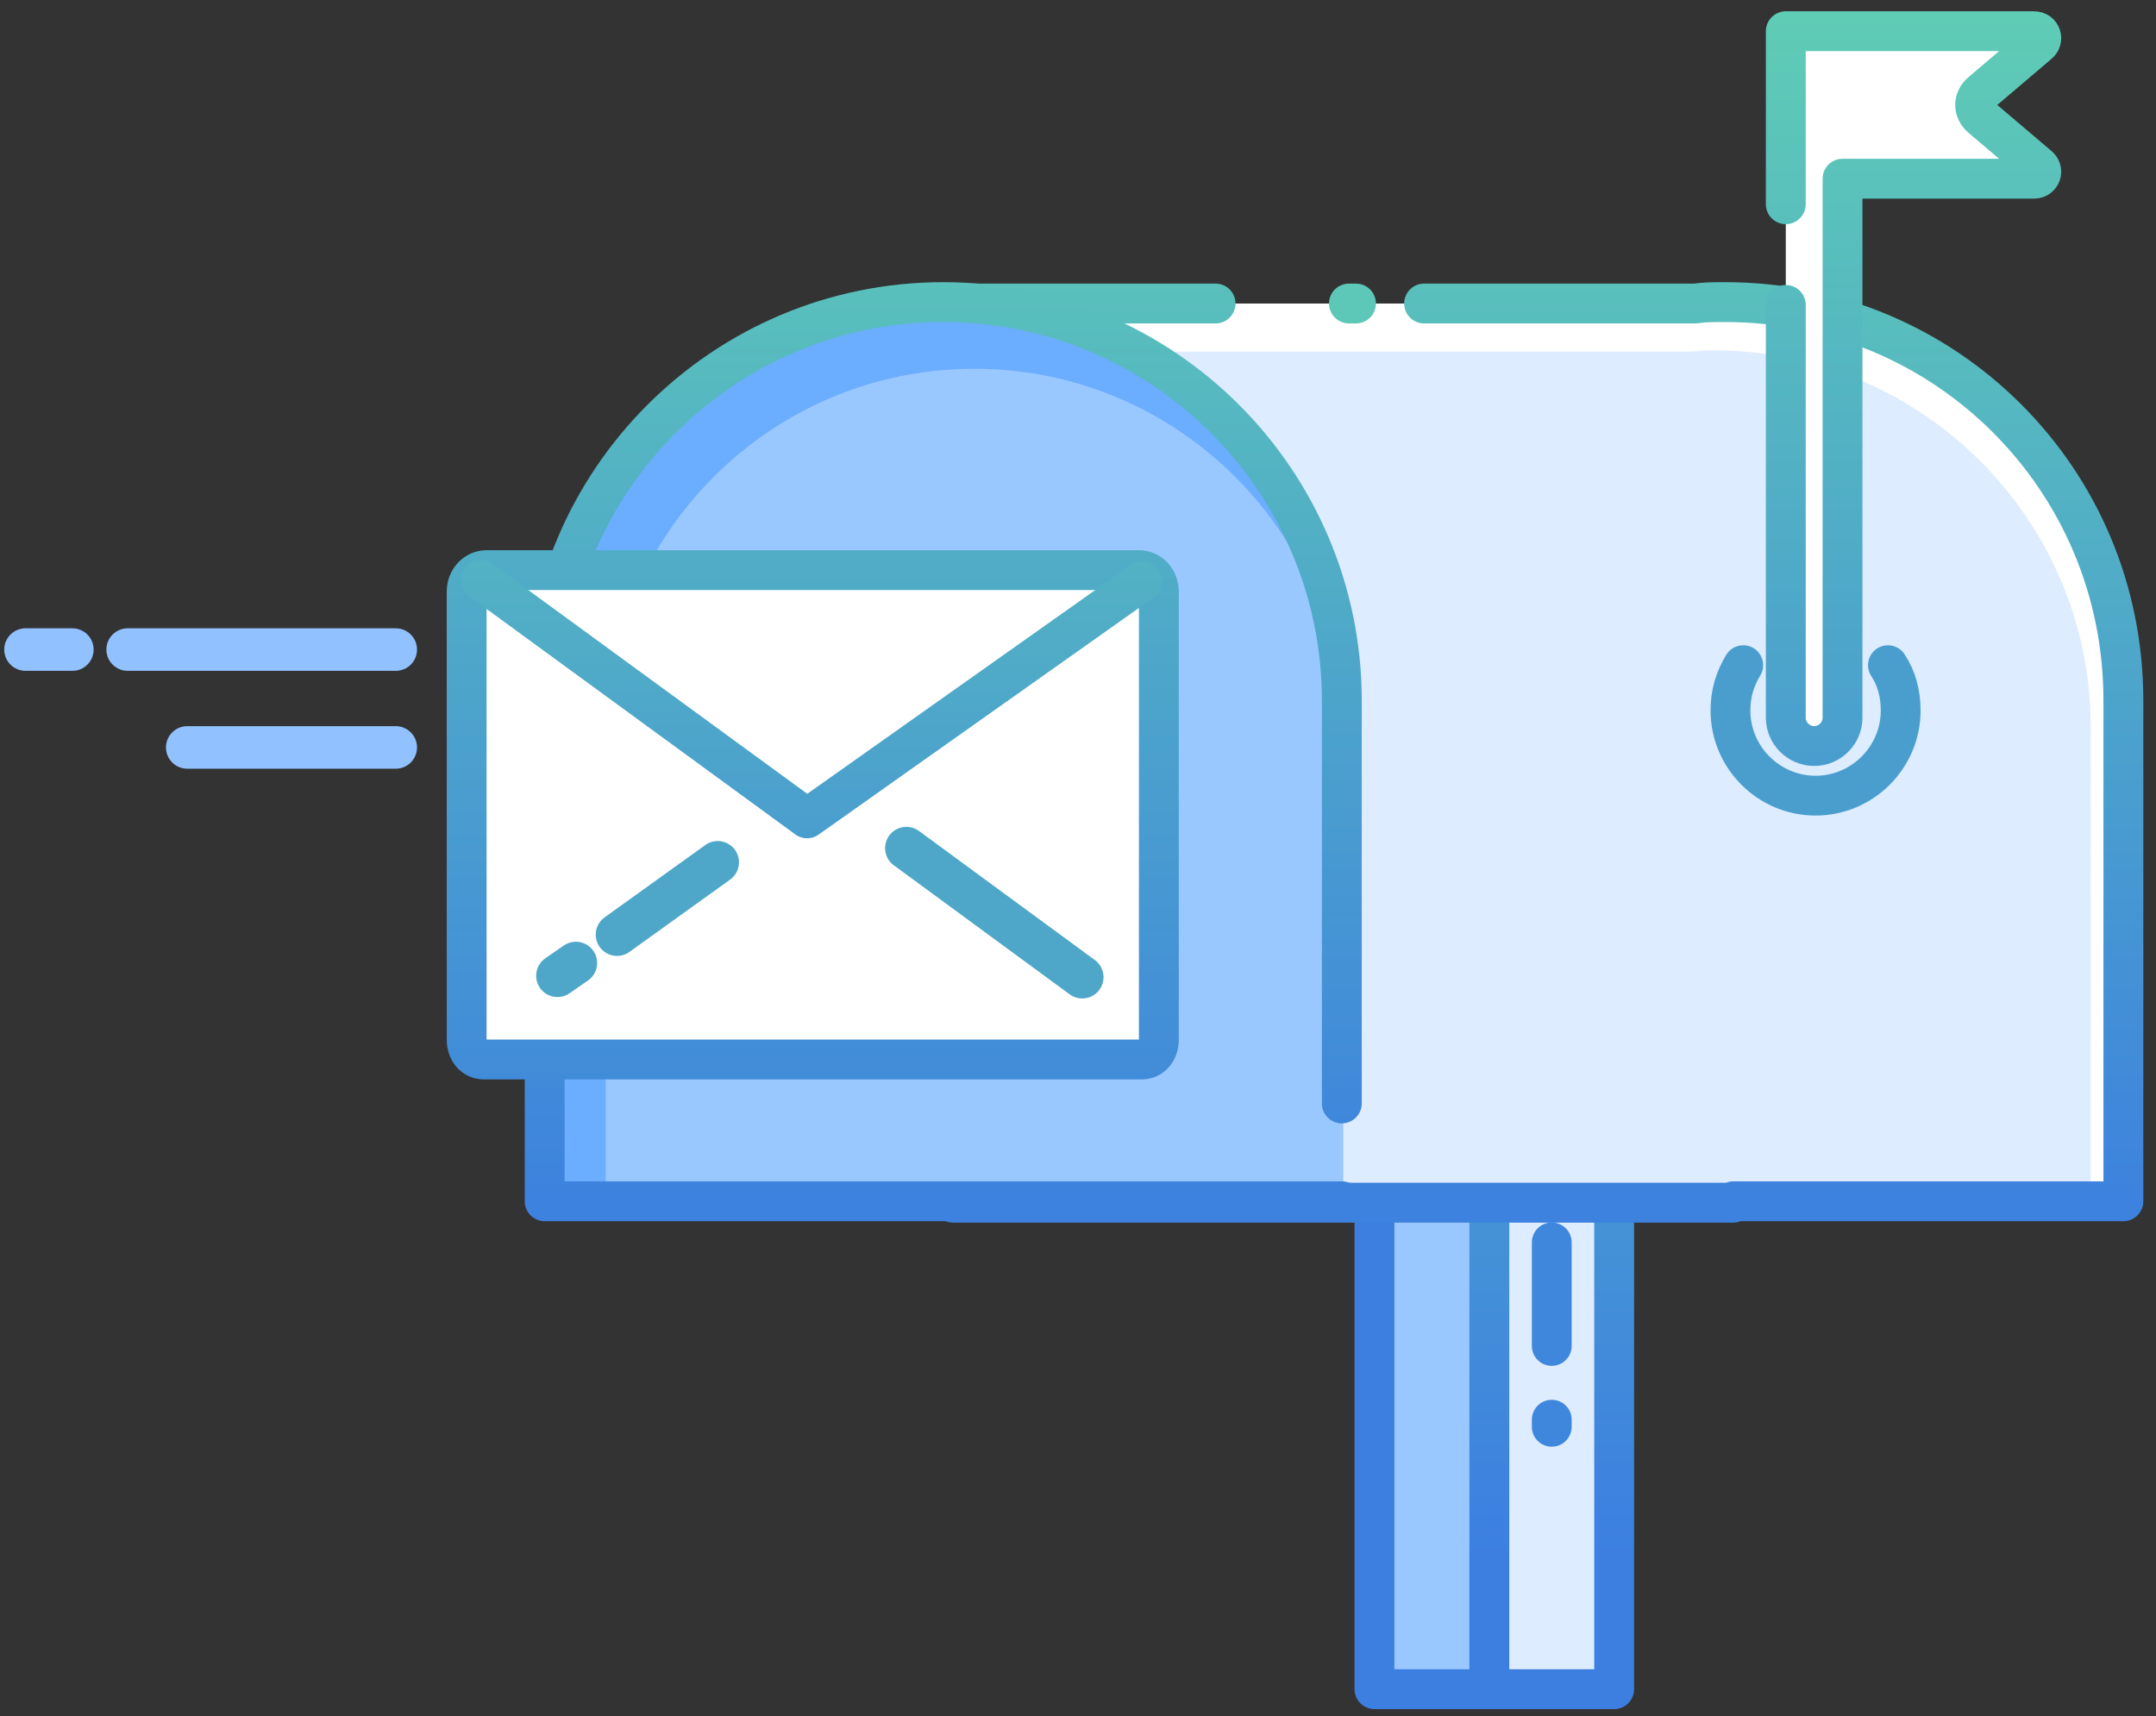 <?xml version="1.0" encoding="UTF-8"?>
<svg width="152px" height="121px" viewBox="0 0 152 121" version="1.1" xmlns="http://www.w3.org/2000/svg" xmlns:xlink="http://www.w3.org/1999/xlink">
    <rect x="0" y="0" width="152" height="121" fill="#333333" stroke="none"/>
    <!-- Generator: Sketch 52.2 (67145) - http://www.bohemiancoding.com/sketch -->
    <title>Inbox</title>
    <desc>Created with Sketch.</desc>
    <defs>
        <linearGradient x1="50%" y1="-307.323%" x2="50%" y2="0%" id="linearGradient-1">
            <stop stop-color="#6EEDA3" offset="0%"></stop>
            <stop stop-color="#3C7FE1" offset="100%"></stop>
        </linearGradient>
        <linearGradient x1="50%" y1="-307.323%" x2="50%" y2="73.347%" id="linearGradient-2">
            <stop stop-color="#6EEDA3" offset="0%"></stop>
            <stop stop-color="#3C7FE1" offset="100%"></stop>
        </linearGradient>
        <linearGradient x1="50%" y1="-76.684%" x2="50%" y2="100%" id="linearGradient-3">
            <stop stop-color="#6EEDA3" offset="0%"></stop>
            <stop stop-color="#3D82DE" offset="100%"></stop>
        </linearGradient>
        <linearGradient x1="50%" y1="-76.684%" x2="50%" y2="165.152%" id="linearGradient-4">
            <stop stop-color="#6EEDA3" offset="0%"></stop>
            <stop stop-color="#3D82DE" offset="100%"></stop>
        </linearGradient>
        <linearGradient x1="50%" y1="-9385.547%" x2="50%" y2="100%" id="linearGradient-5">
            <stop stop-color="#6EEDA3" offset="0%"></stop>
            <stop stop-color="#3D82DE" offset="100%"></stop>
        </linearGradient>
        <linearGradient x1="50%" y1="-205.545%" x2="50%" y2="133.685%" id="linearGradient-6">
            <stop stop-color="#6EEDA3" offset="0%"></stop>
            <stop stop-color="#3D82DE" offset="100%"></stop>
        </linearGradient>
        <linearGradient x1="50%" y1="-352.909%" x2="50%" y2="271.08%" id="linearGradient-7">
            <stop stop-color="#6EEDA3" offset="0%"></stop>
            <stop stop-color="#3D82DE" offset="100%"></stop>
        </linearGradient>
    </defs>
    <g id="Page-1" stroke="none" stroke-width="1" fill="none" fill-rule="evenodd">
        <g id="05-ContactUs" transform="translate(-633, -271)">
            <g id="Inbox" transform="translate(634, 273)">
                <rect id="Rectangle" fill="#FFFFFF" x="95.9" y="82.1" width="8.8" height="35"></rect>
                <rect id="Rectangle" fill="#99C7FF" x="95.9" y="82.1" width="8.8" height="35"></rect>
                <rect id="Rectangle" stroke="url(#linearGradient-1)" stroke-width="2.81" stroke-linecap="round" stroke-linejoin="round" x="95.9" y="82.1" width="8.8" height="35"></rect>
                <rect id="Rectangle" fill="#FFFFFF" x="104" y="82.1" width="8.8" height="35"></rect>
                <rect id="Rectangle" fill="#DDECFE" x="104" y="82.1" width="8.8" height="35"></rect>
                <rect id="Rectangle" stroke="url(#linearGradient-2)" stroke-width="2.81" stroke-linecap="round" stroke-linejoin="round" x="104" y="82.1" width="8.8" height="35"></rect>
                <path d="M148.8,47.4 L148.8,82.7 L121.3,82.7 L121.3,82.8 L66.3,82.8 L66.3,19.4 L118.7,19.4 C119.4,19.3 120.1,19.3 120.8,19.3 C128.6,19.3 135.6,22.4 140.7,27.5 C145.7,32.6 148.8,39.6 148.8,47.4 Z" id="Path" fill="#FFFFFF"></path>
                <path d="M146.4,49.3 L146.4,82.7 L120.3,82.7 L120.3,82.8 L68.6,82.8 L68.6,22.8 L117.8,22.8 C118.5,22.8 119.1,22.7 119.8,22.7 C127.1,22.7 133.8,25.7 138.6,30.5 C143.4,35.3 146.4,41.9 146.4,49.3 Z" id="Path" fill="#DDECFE"></path>
                <path d="M99.4,19.4 L118.5,19.4 C119.2,19.3 119.9,19.3 120.6,19.3 C128.4,19.3 135.4,22.4 140.5,27.5 C145.6,32.6 148.7,39.6 148.7,47.4 L148.7,82.7 L121.2,82.7 L121.2,82.8 L66.2,82.8 L66.2,19.4 L84.7,19.4" id="Path" stroke="url(#linearGradient-3)" stroke-width="2.81" stroke-linecap="round" stroke-linejoin="round"></path>
                <path d="M94.1,19.4 L94.6,19.4" id="Path" stroke="#5DC8B7" stroke-width="2.807" stroke-linecap="round" stroke-linejoin="round"></path>
                <path d="M93.6,82.7 L37.4,82.7 L37.4,47.4 C37.4,31.9 50,19.3 65.5,19.3 C81,19.3 93.6,31.9 93.6,47.4 L93.6,82.7 Z" id="Path" fill="#6BADFF"></path>
                <path d="M93.6,82.7 L41.7,82.7 L41.7,50 C41.7,35.7 53.3,24 67.7,24 C82,24 93.7,35.6 93.7,50 L93.7,82.7 L93.6,82.7 Z" id="Path" fill="#99C7FF"></path>
                <path d="M93.6,82.7 L37.4,82.7 L37.4,47.4 C37.4,31.9 50,19.3 65.5,19.3 C81,19.3 93.6,31.9 93.6,47.4 L93.6,75.8" id="Path" stroke="url(#linearGradient-3)" stroke-width="2.81" stroke-linecap="round" stroke-linejoin="round"></path>
                <path d="M142.4,10.6 L128.9,10.6 L128.9,48.6 C128.9,49.7 128,50.6 126.9,50.6 C125.8,50.6 124.9,49.7 124.9,48.6 L124.9,0.2 L142.4,0.2 C142.9,0.2 143.1,0.8 142.7,1.1 L138.7,4.5 C138.1,5 138.1,5.8 138.7,6.3 L142.7,9.7 C143.1,10 142.9,10.6 142.4,10.6 Z" id="Path" fill="#FFFFFF"></path>
                <path d="M124.9,12.4 L124.9,0.2 L142.4,0.2 C142.9,0.2 143.1,0.8 142.7,1.1 L138.7,4.5 C138.1,5 138.1,5.8 138.7,6.3 L142.7,9.7 C143.1,10 142.9,10.6 142.4,10.6 L128.9,10.6 L128.9,48.6 C128.9,49.7 128,50.6 126.9,50.6 C125.8,50.6 124.9,49.7 124.9,48.6 L124.9,19.5" id="Path" stroke="url(#linearGradient-4)" stroke-width="2.81" stroke-linecap="round" stroke-linejoin="round"></path>
                <path d="M132.1,44.9 C132.7,45.8 133,46.9 133,48.1 C133,51.4 130.3,54.1 127,54.1 C123.7,54.1 121,51.4 121,48.1 C121,46.9 121.3,45.9 121.9,44.9" id="Path" stroke="#4A9ECE" stroke-width="2.807" stroke-linecap="round" stroke-linejoin="round"></path>
                <path d="M108.4,98.1 L108.4,98.6" id="Path" stroke="#3F87DC" stroke-width="2.807" stroke-linecap="round" stroke-linejoin="round"></path>
                <path d="M108.4,85.6 L108.4,92.9" id="Path" stroke="#3F87DC" stroke-width="2.807" stroke-linecap="round" stroke-linejoin="round"></path>
                <path d="M37.8,82.5 L6.6,82.5" id="Path" stroke="url(#linearGradient-5)" stroke-width="2.81" stroke-linecap="round" stroke-linejoin="round"></path>
                <g id="Group" transform="translate(0, 37)">
                    <path d="M56.4,1.2 L33.1,1.2" id="Path" fill="#FFFFFF"></path>
                    <path d="M31.9,1.2 L31.9,34.3 C31.9,35.1 32.4,35.7 33.1,35.7 L79.5,35.7 C80.2,35.7 80.7,35.1 80.7,34.3 L80.7,2.6 C80.7,1.8 80.1,1.2 79.4,1.2 L61.4,1.2" id="Path" fill="#FFFFFF"></path>
                    <path d="M33.3,1.2 C32.5,1.2 31.9,1.9 31.9,2.7 L31.9,34.3 C31.9,35.1 32.4,35.7 33.1,35.7 L79.5,35.7 C80.2,35.7 80.7,35.1 80.7,34.3 L80.7,2.7 C80.7,1.9 80.1,1.2 79.3,1.2 L33.3,1.2 Z" id="Path" stroke="url(#linearGradient-6)" stroke-width="2.81" stroke-linecap="round" stroke-linejoin="round"></path>
                    <path d="M75.3,29.9 L62.9,20.8" id="Path" stroke="#4EA7C9" stroke-width="3" stroke-linecap="round" stroke-linejoin="round"></path>
                    <polyline id="Path" stroke="url(#linearGradient-7)" stroke-width="2.81" stroke-linecap="round" stroke-linejoin="round" points="32.9 1.9 55.9 18.7 79.5 2"></polyline>
                    <path d="M42.5,26.9 L49.6,21.8" id="Path" stroke="#4EA7C9" stroke-width="3" stroke-linecap="round" stroke-linejoin="round"></path>
                    <path d="M38.3,29.8 L39.6,28.9" id="Path" stroke="#4EA7C9" stroke-width="3" stroke-linecap="round" stroke-linejoin="round"></path>
                    <path d="M4.1,6.8 L0.8,6.8" id="Path" stroke="#91C2FF" stroke-width="3" stroke-linecap="round" stroke-linejoin="round"></path>
                    <path d="M26.9,6.8 L8,6.8" id="Path" stroke="#91C2FF" stroke-width="3" stroke-linecap="round" stroke-linejoin="round"></path>
                    <path d="M26.9,13.7 L12.2,13.7" id="Path" stroke="#91C2FF" stroke-width="3" stroke-linecap="round" stroke-linejoin="round"></path>
                </g>
            </g>
        </g>
    </g>
</svg>